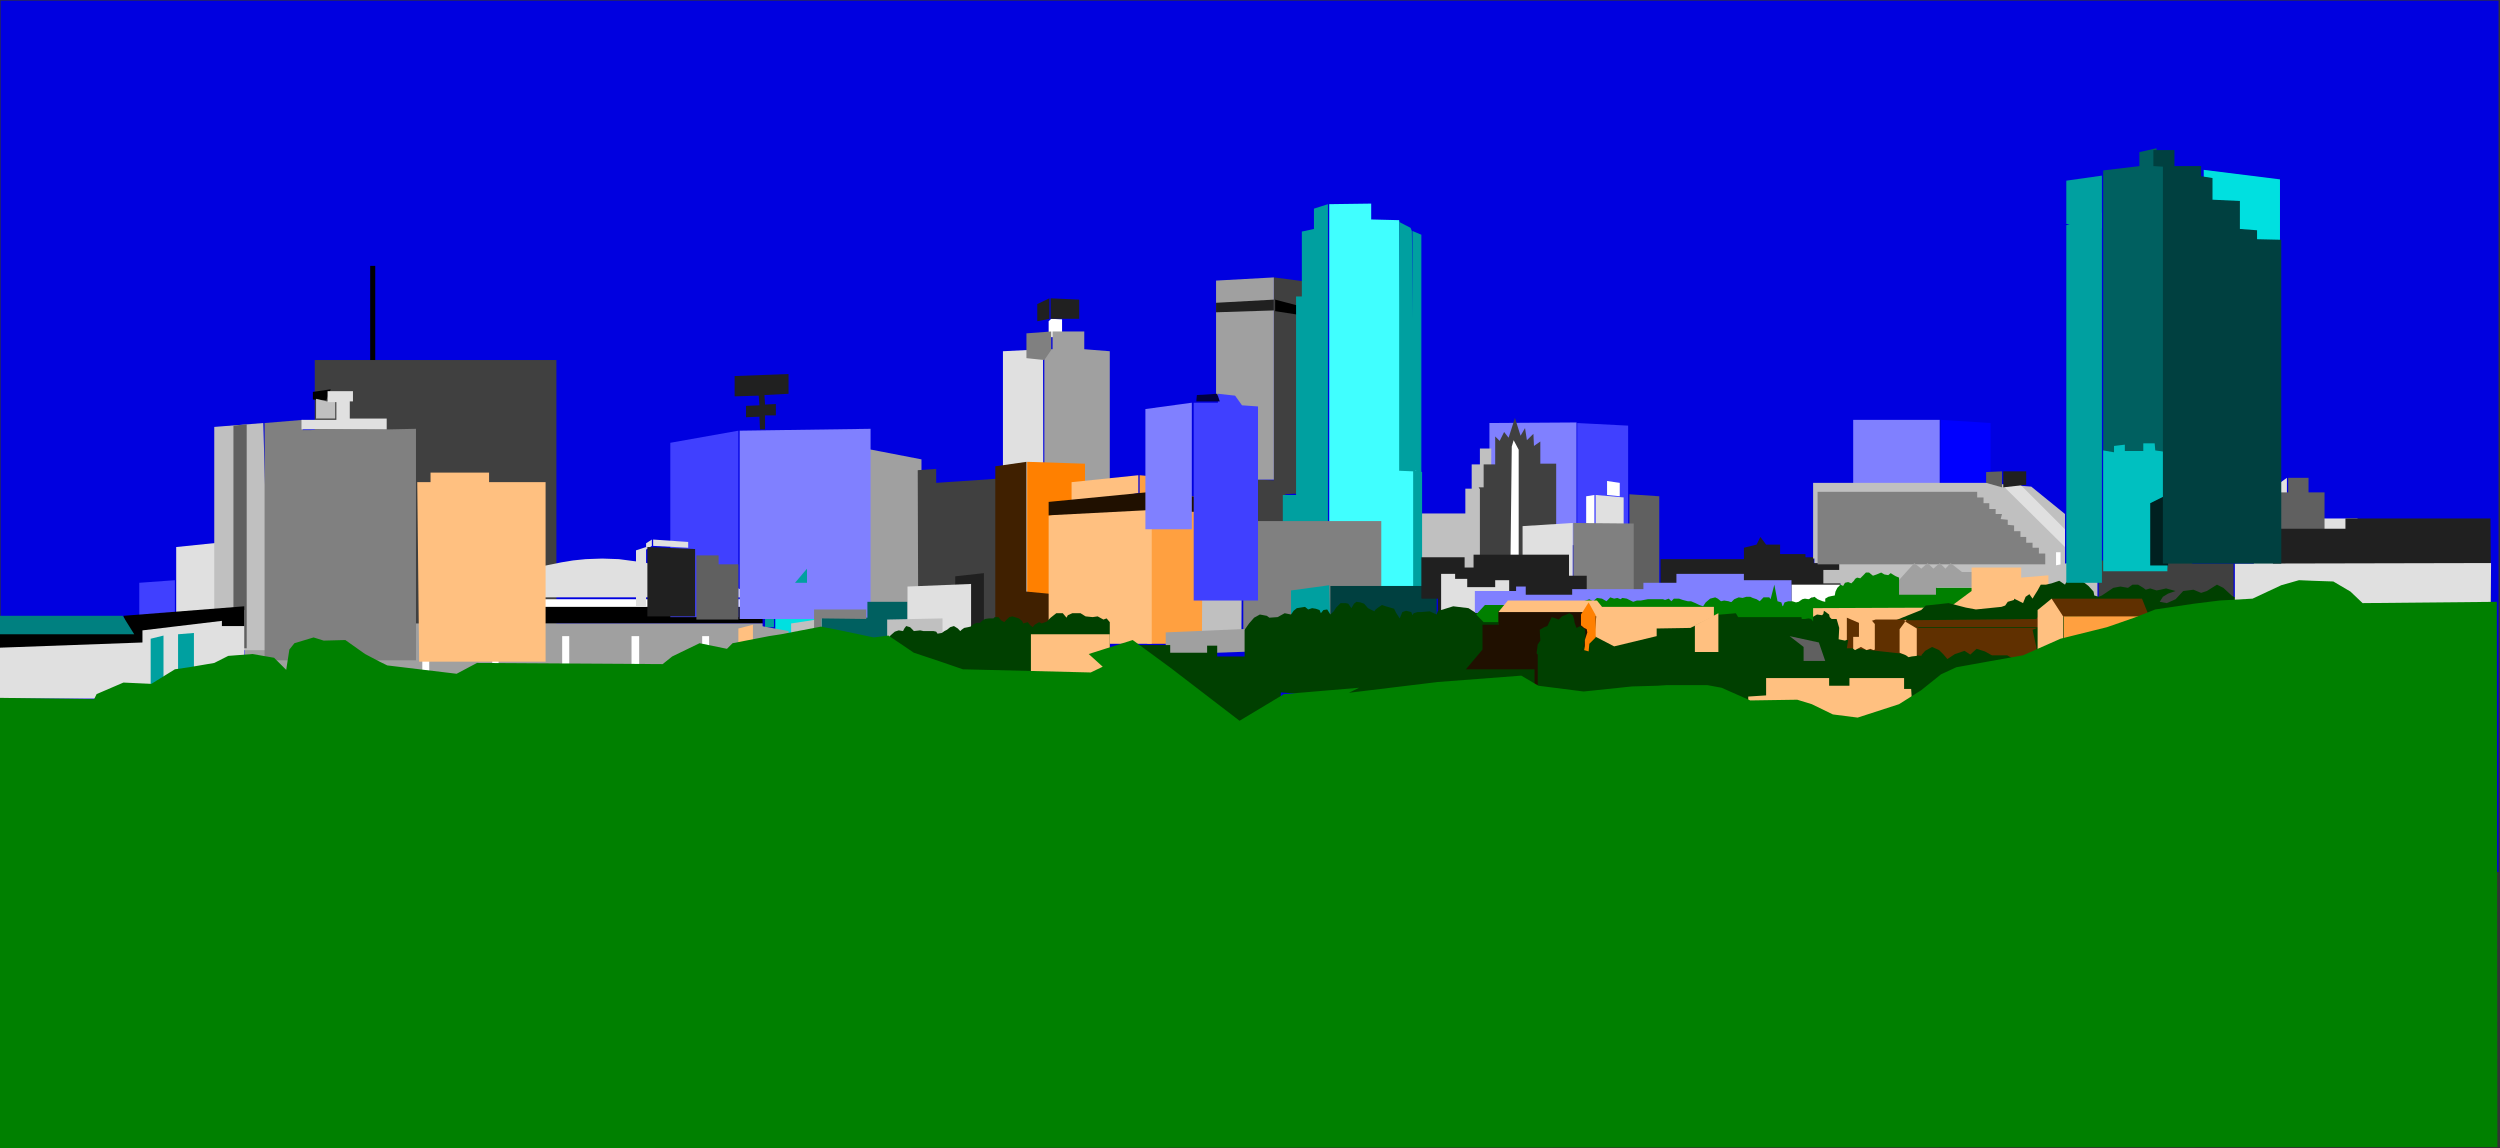 <?xml version="1.0" encoding="UTF-8" standalone="no"?>
<svg
   xmlns:ooo="http://xml.openoffice.org/svg/export"
   xmlns:dc="http://purl.org/dc/elements/1.1/"
   xmlns:cc="http://creativecommons.org/ns#"
   xmlns:rdf="http://www.w3.org/1999/02/22-rdf-syntax-ns#"
   xmlns:svg="http://www.w3.org/2000/svg"
   xmlns="http://www.w3.org/2000/svg"
   xmlns:sodipodi="http://sodipodi.sourceforge.net/DTD/sodipodi-0.dtd"
   xmlns:inkscape="http://www.inkscape.org/namespaces/inkscape"
   version="1.2"
   width="173.39mm"
   height="79.64mm"
   viewBox="0 0 17339 7964"
   preserveAspectRatio="xMidYMid"
   xml:space="preserve"
   id="svg382"
   sodipodi:docname="city2.svg"
   style="fill-rule:evenodd;stroke-width:28.222;stroke-linejoin:round"
   inkscape:version="0.92.5 (2060ec1f9f, 2020-04-08)"><rect x="0" y="0" width="17339" height="7964" fill="#333333" stroke="none"/><sodipodi:namedview
   pagecolor="#ffffff"
   bordercolor="#666666"
   borderopacity="1"
   objecttolerance="10"
   gridtolerance="10"
   guidetolerance="10"
   inkscape:pageopacity="0"
   inkscape:pageshadow="2"
   inkscape:window-width="664"
   inkscape:window-height="487"
   id="namedview384"
   showgrid="false"
   inkscape:zoom="0.2102413"
   inkscape:cx="327.68504"
   inkscape:cy="150.50079"
   inkscape:window-x="0"
   inkscape:window-y="0"
   inkscape:window-maximized="0"
   inkscape:current-layer="svg382" />
 <defs
   class="ClipPathGroup"
   id="defs8">
  <clipPath
   id="presentation_clip_path"
   clipPathUnits="userSpaceOnUse">
   <rect
   x="0"
   y="0"
   width="21000"
   height="29700"
   id="rect2" />
  </clipPath>
  <clipPath
   id="presentation_clip_path_shrink"
   clipPathUnits="userSpaceOnUse">
   <rect
   x="21"
   y="29"
   width="20958"
   height="29641"
   id="rect5" />
  </clipPath>
 </defs>
 <defs
   class="TextShapeIndex"
   id="defs12">
  <g
   ooo:slide="id1"
   ooo:id-list="id3"
   id="g10" />
 </defs>
 <defs
   class="EmbeddedBulletChars"
   id="defs44">
  <g
   id="bullet-char-template-57356"
   transform="matrix(4.8828125e-4,0,0,-4.8828125e-4,0,0)">
   <path
   d="M 580,1141 1163,571 580,0 -4,571 Z"
   id="path14"
   inkscape:connector-curvature="0" />
  </g>
  <g
   id="bullet-char-template-57354"
   transform="matrix(4.8828125e-4,0,0,-4.8828125e-4,0,0)">
   <path
   d="M 8,1128 H 1137 V 0 H 8 Z"
   id="path17"
   inkscape:connector-curvature="0" />
  </g>
  <g
   id="bullet-char-template-10146"
   transform="matrix(4.8828125e-4,0,0,-4.8828125e-4,0,0)">
   <path
   d="M 174,0 602,739 174,1481 1456,739 Z M 1358,739 309,1346 659,739 Z"
   id="path20"
   inkscape:connector-curvature="0" />
  </g>
  <g
   id="bullet-char-template-10132"
   transform="matrix(4.8828125e-4,0,0,-4.8828125e-4,0,0)">
   <path
   d="M 2015,739 1276,0 H 717 l 543,543 H 174 v 393 h 1086 l -543,545 h 557 z"
   id="path23"
   inkscape:connector-curvature="0" />
  </g>
  <g
   id="bullet-char-template-10007"
   transform="matrix(4.8828125e-4,0,0,-4.8828125e-4,0,0)">
   <path
   d="m 0,-2 c -7,16 -16,29 -25,39 l 381,530 c -94,256 -141,385 -141,387 0,25 13,38 40,38 9,0 21,-2 34,-5 21,4 42,12 65,25 l 27,-13 111,-251 280,301 64,-25 24,25 c 21,-10 41,-24 62,-43 C 886,937 835,863 770,784 769,783 710,716 594,584 L 774,223 c 0,-27 -21,-55 -63,-84 l 16,-20 C 717,90 699,76 672,76 641,76 570,178 457,381 L 164,-76 c -22,-34 -53,-51 -92,-51 -42,0 -63,17 -64,51 -7,9 -10,24 -10,44 0,9 1,19 2,30 z"
   id="path26"
   inkscape:connector-curvature="0" />
  </g>
  <g
   id="bullet-char-template-10004"
   transform="matrix(4.8828125e-4,0,0,-4.8828125e-4,0,0)">
   <path
   d="M 285,-33 C 182,-33 111,30 74,156 52,228 41,333 41,471 c 0,78 14,145 41,201 34,71 87,106 158,106 53,0 88,-31 106,-94 l 23,-176 c 8,-64 28,-97 59,-98 l 735,706 c 11,11 33,17 66,17 42,0 63,-15 63,-46 V 965 c 0,-36 -10,-64 -30,-84 L 442,47 C 390,-6 338,-33 285,-33 Z"
   id="path29"
   inkscape:connector-curvature="0" />
  </g>
  <g
   id="bullet-char-template-9679"
   transform="matrix(4.8828125e-4,0,0,-4.8828125e-4,0,0)">
   <path
   d="M 813,0 C 632,0 489,54 383,161 276,268 223,411 223,592 c 0,181 53,324 160,431 106,107 249,161 430,161 179,0 323,-54 432,-161 108,-107 162,-251 162,-431 0,-180 -54,-324 -162,-431 C 1136,54 992,0 813,0 Z"
   id="path32"
   inkscape:connector-curvature="0" />
  </g>
  <g
   id="bullet-char-template-8226"
   transform="matrix(4.8828125e-4,0,0,-4.8828125e-4,0,0)">
   <path
   d="m 346,457 c -73,0 -137,26 -191,78 -54,51 -81,114 -81,188 0,73 27,136 81,188 54,52 118,78 191,78 73,0 134,-26 185,-79 51,-51 77,-114 77,-187 0,-75 -25,-137 -76,-188 -50,-52 -112,-78 -186,-78 z"
   id="path35"
   inkscape:connector-curvature="0" />
  </g>
  <g
   id="bullet-char-template-8211"
   transform="matrix(4.8828125e-4,0,0,-4.8828125e-4,0,0)">
   <path
   d="M -4,459 H 1135 V 606 H -4 Z"
   id="path38"
   inkscape:connector-curvature="0" />
  </g>
  <g
   id="bullet-char-template-61548"
   transform="matrix(4.8828125e-4,0,0,-4.8828125e-4,0,0)">
   <path
   d="m 173,740 c 0,163 58,303 173,419 116,115 255,173 419,173 163,0 302,-58 418,-173 116,-116 174,-256 174,-419 0,-163 -58,-303 -174,-418 C 1067,206 928,148 765,148 601,148 462,206 346,322 231,437 173,577 173,740 Z"
   id="path41"
   inkscape:connector-curvature="0" />
  </g>
 </defs>
 <g
   id="g49"
   transform="translate(-1830,-10868)">
  <g
   id="id2"
   class="Master_Slide">
   <g
   id="bg-id2"
   class="Background" />
   <g
   id="bo-id2"
   class="BackgroundObjects" />
  </g>
 </g>
 <g
   class="SlideGroup"
   id="g380"
   transform="translate(-1830,-10868)">
  <g
   id="g378">
   <g
   id="container-id1">
    <g
   id="id1"
   class="Slide"
   clip-path="url(#presentation_clip_path)">
     <g
   class="Page"
   id="g374">
      <g
   class="Graphic"
   id="g372">
       <g
   id="id3">
        <rect
   class="BoundingBox"
   x="1830"
   y="10868"
   width="17339"
   height="7964"
   id="rect51"
   style="fill:none;stroke:none" />
        <defs
   id="defs56">
         <clipPath
   id="clip_path_1"
   clipPathUnits="userSpaceOnUse">
          <path
   d="m 1830,10868 h 17338 v 7963 H 1830 Z"
   id="path53"
   inkscape:connector-curvature="0" />
         </clipPath>
        </defs>
        <g
   clip-path="url(#clip_path_1)"
   id="g96">
         <path
   d="m 1834,10872 h 17325 v 6044 H 1834 Z"
   id="path58"
   inkscape:connector-curvature="0"
   style="fill:#0000e0;stroke:none" />
         <path
   d="m 9103,13096 v 110 h 93 v -123 l -75,-4 z"
   id="path60"
   inkscape:connector-curvature="0"
   style="fill:#ffffff;stroke:none" />
         <path
   d="m 7198,14905 v 313 h -62 v -238 z"
   id="path62"
   inkscape:connector-curvature="0"
   style="fill:#00a0a0;stroke:none" />
         <path
   d="m 7423,14808 v 93 l -216,4 v 433 h 353 v -534 z"
   id="path64"
   inkscape:connector-curvature="0"
   style="fill:#00e0e0;stroke:none" />
         <path
   d="m 7529,13979 v 1284 h 295 v -1293 l -75,4 v -53 l -123,5 v 39 z"
   id="path66"
   inkscape:connector-curvature="0"
   style="fill:#e0e0e0;stroke:none" />
         <path
   d="m 7833,13979 v 1266 h 388 v -1191 z"
   id="path68"
   inkscape:connector-curvature="0"
   style="fill:#a0a0a0;stroke:none" />
         <path
   d="m 7670,14027 v 1191 h 31 v -1195 z"
   id="path70"
   inkscape:connector-curvature="0"
   style="fill:#000000;stroke:none" />
         <path
   d="m 9130,13167 v 123 h -57 v 1924 h 454 v -1910 l -177,-14 v -123 z"
   id="path72"
   inkscape:connector-curvature="0"
   style="fill:#a0a0a0;stroke:none" />
         <path
   d="m 9064,13290 4,1990 h -282 v -1976 z"
   id="path74"
   inkscape:connector-curvature="0"
   style="fill:#e0e0e0;stroke:none" />
         <path
   d="m 9117,12937 v 142 h 198 v -133 z"
   id="path76"
   inkscape:connector-curvature="0"
   style="fill:#202020;stroke:none" />
         <path
   d="m 10665,12792 v 1407 l -119,-4 v 485 h 198 v -384 l 62,-4 97,9 v -1478 z"
   id="path78"
   inkscape:connector-curvature="0"
   style="fill:#404040;stroke:none" />
         <path
   d="m 10665,12792 v 1403 h -177 l -224,-591 v -790 z"
   id="path80"
   inkscape:connector-curvature="0"
   style="fill:#a0a0a0;stroke:none" />
         <path
   d="m 10264,12968 v 66 l 401,-13 v -75 z"
   id="path82"
   inkscape:connector-curvature="0"
   style="fill:#202020;stroke:none" />
         <path
   d="m 4357,16546 v -463 h 93 v 463 z"
   id="path84"
   inkscape:connector-curvature="0"
   style="fill:#e0e0e0;stroke:none" />
         <path
   d="m 4357,16546 v -463 h 93 v 463 z"
   id="path86"
   inkscape:connector-curvature="0"
   style="fill:none;stroke:#000000;stroke-width:35;stroke-linecap:round;stroke-linejoin:round" />
         <path
   d="m 4649,16546 v -463 h 92 v 463 z"
   id="path88"
   inkscape:connector-curvature="0"
   style="fill:#e0e0e0;stroke:none" />
         <path
   d="m 4649,16546 v -463 h 92 v 463 z"
   id="path90"
   inkscape:connector-curvature="0"
   style="fill:none;stroke:#000000;stroke-width:35;stroke-linecap:round;stroke-linejoin:round" />
         <path
   d="m 4940,16546 v -463 h 92 v 463 z"
   id="path92"
   inkscape:connector-curvature="0"
   style="fill:#e0e0e0;stroke:none" />
         <path
   d="m 4940,16546 v -463 h 92 v 463 z"
   id="path94"
   inkscape:connector-curvature="0"
   style="fill:none;stroke:#000000;stroke-width:35;stroke-linecap:round;stroke-linejoin:round" />
        </g>
        <defs
   id="defs101">
         <clipPath
   id="clip_path_2"
   clipPathUnits="userSpaceOnUse">
          <path
   d="m 3709,12712 h 1446 v 692 H 3709 Z"
   id="path98"
   inkscape:connector-curvature="0" />
         </clipPath>
        </defs>
        <g
   clip-path="url(#clip_path_2)"
   id="g105">
         <path
   d="m 4415,12055 v 1972"
   id="path103"
   inkscape:connector-curvature="0"
   style="fill:none;stroke:#000000;stroke-width:35;stroke-linecap:round;stroke-linejoin:miter" />
        </g>
        <g
   clip-path="url(#clip_path_1)"
   id="g369">
         <path
   d="m 4013,13365 v 1928 h 1676 v -1928 z"
   id="path107"
   inkscape:connector-curvature="0"
   style="fill:#404040;stroke:none" />
         <path
   d="m 4935,15082 v -58 h 2139 v 58 z"
   id="path109"
   inkscape:connector-curvature="0"
   style="fill:#ffffff;stroke:none" />
         <path
   d="m 4913,15192 v -115 h 2206 v 115 z"
   id="path111"
   inkscape:connector-curvature="0"
   style="fill:#000000;stroke:none" />
         <path
   d="m 4931,15011 207,-93 80,-26 308,-84 199,-40 79,-13 88,-9 115,-4 115,4 167,22 199,40 304,84 80,26 123,49 88,44 z"
   id="path113"
   inkscape:connector-curvature="0"
   style="fill:#e0e0e0;stroke:none" />
         <path
   d="m 3528,16079 v -887 h 3591 v 887 z"
   id="path115"
   inkscape:connector-curvature="0"
   style="fill:#a0a0a0;stroke:none" />
         <path
   d="m 4269,15735 v -455 h 49 v 455 z"
   id="path117"
   inkscape:connector-curvature="0"
   style="fill:#ffffff;stroke:none" />
         <path
   d="m 4759,15735 v -455 h 48 v 455 z"
   id="path119"
   inkscape:connector-curvature="0"
   style="fill:#ffffff;stroke:none" />
         <path
   d="m 5244,15735 v -455 h 44 v 455 z"
   id="path121"
   inkscape:connector-curvature="0"
   style="fill:#ffffff;stroke:none" />
         <path
   d="m 5729,15735 v -455 h 49 v 455 z"
   id="path123"
   inkscape:connector-curvature="0"
   style="fill:#ffffff;stroke:none" />
         <path
   d="m 6210,15735 v -455 h 53 v 455 z"
   id="path125"
   inkscape:connector-curvature="0"
   style="fill:#ffffff;stroke:none" />
         <path
   d="m 6700,15735 v -455 h 48 v 455 z"
   id="path127"
   inkscape:connector-curvature="0"
   style="fill:#ffffff;stroke:none" />
         <path
   d="m 16161,12421 v -300 l 247,-35 v 366 z"
   id="path129"
   inkscape:connector-curvature="0"
   style="fill:#00a0a0;stroke:none" />
         <path
   d="m 6351,14610 v 44 l -40,26 v -44 z"
   id="path131"
   inkscape:connector-curvature="0"
   style="fill:#e0e0e0;stroke:none" />
         <path
   d="m 9121,13167 v 128 l -48,70 -124,-13 v -172 z"
   id="path133"
   inkscape:connector-curvature="0"
   style="fill:#808080;stroke:none" />
         <path
   d="m 12764,13798 v 851 h -604 v -847 z"
   id="path135"
   inkscape:connector-curvature="0"
   style="fill:#8080ff;stroke:none" />
         <path
   d="m 12173,13979 h -79 v 110 h -57 v 168 h -44 v 172 h -305 v 534 h 481 z"
   id="path137"
   inkscape:connector-curvature="0"
   style="fill:#c0c0c0;stroke:none" />
         <path
   d="m 13347,14764 v 777 h 1248 v -764 l -185,-4 v -40 h -58 v -22 h -176 v -66 h -97 l -40,-53 -26,53 -88,22 v 79 h -578 z"
   id="path139"
   inkscape:connector-curvature="0"
   style="fill:#202020;stroke:none" />
         <path
   d="m 14255,14923 v 194 l 141,-106 195,106 v -194 z"
   id="path141"
   inkscape:connector-curvature="0"
   style="fill:#ffffff;stroke:none" />
         <path
   d="m 17691,14182 v 119 l -61,-14 v -61 z"
   id="path143"
   inkscape:connector-curvature="0"
   style="fill:#e0e0e0;stroke:none" />
         <path
   d="m 15292,13780 -5,671 h 349 v -649 z"
   id="path145"
   inkscape:connector-curvature="0"
   style="fill:#0000ff;stroke:none" />
         <path
   d="m 2796,14910 v 273 h 247 v -291 z"
   id="path147"
   inkscape:connector-curvature="0"
   style="fill:#4040ff;stroke:none" />
         <path
   d="m 3052,15188 v -526 l 291,-30 v 586 z"
   id="path149"
   inkscape:connector-curvature="0"
   style="fill:#e0e0e0;stroke:none" />
         <path
   d="m 4093,13643 31,-75 -124,18 v 53 z"
   id="path151"
   inkscape:connector-curvature="0"
   style="fill:#000000;stroke:none" />
         <path
   d="m 4724,14212 13,1245 h 877 v -1245 h -392 v -66 h -406 v 66 z"
   id="path153"
   inkscape:connector-curvature="0"
   style="fill:#ffc080;stroke:none" />
         <path
   d="m 6479,13939 v 1209 h 472 v -1293 z"
   id="path155"
   inkscape:connector-curvature="0"
   style="fill:#4040ff;stroke:none" />
         <path
   d="m 6960,13855 v 1306 h 908 v -1319 z"
   id="path157"
   inkscape:connector-curvature="0"
   style="fill:#8080ff;stroke:none" />
         <path
   d="m 6925,13476 v 141 l 167,-5 5,67 -93,4 v 79 l 93,-4 4,88 h 35 v -97 h 75 v -79 l -75,4 -4,-66 167,-9 v -137 z"
   id="path159"
   inkscape:connector-curvature="0"
   style="fill:#202020;stroke:none" />
         <path
   d="m 6660,14720 v 445 h 291 v -383 h -137 v -62 z"
   id="path161"
   inkscape:connector-curvature="0"
   style="fill:#606060;stroke:none" />
         <path
   d="m 6360,14610 v 44 l 243,13 v -40 z"
   id="path163"
   inkscape:connector-curvature="0"
   style="fill:#e0e0e0;stroke:none" />
         <path
   d="m 6651,14676 v 467 h -331 v -481 z"
   id="path165"
   inkscape:connector-curvature="0"
   style="fill:#202020;stroke:none" />
         <path
   d="m 6241,14685 v 392 h 70 v -415 z"
   id="path167"
   inkscape:connector-curvature="0"
   style="fill:#e0e0e0;stroke:none" />
         <path
   d="m 7427,14812 v 98 h -83 z"
   id="path169"
   inkscape:connector-curvature="0"
   style="fill:#00a0a0;stroke:none" />
         <path
   d="m 8195,14129 128,-9 v 97 l 454,-31 v 1187 h -578 z"
   id="path171"
   inkscape:connector-curvature="0"
   style="fill:#404040;stroke:none" />
         <path
   d="m 8455,14865 v 468 h 199 v -490 z"
   id="path173"
   inkscape:connector-curvature="0"
   style="fill:#202020;stroke:none" />
         <path
   d="m 9108,12937 v 142 l -84,17 v -119 z"
   id="path175"
   inkscape:connector-curvature="0"
   style="fill:#202020;stroke:none" />
         <path
   d="m 8954,14071 v 1130 h 405 l -4,-1117 z"
   id="path177"
   inkscape:connector-curvature="0"
   style="fill:#ff8000;stroke:none" />
         <path
   d="m 8949,14071 v 900 l 322,31 v 486 h -538 v -1386 z"
   id="path179"
   inkscape:connector-curvature="0"
   style="fill:#402000;stroke:none" />
         <path
   d="m 7846,15042 v 110 h -317 v 291 h 595 v -401 z"
   id="path181"
   inkscape:connector-curvature="0"
   style="fill:#006060;stroke:none" />
         <path
   d="m 8124,15320 v -384 l 441,-18 v 424 z"
   id="path183"
   inkscape:connector-curvature="0"
   style="fill:#e0e0e0;stroke:none" />
         <path
   d="m 7983,15165 v 256 h 384 v -264 z"
   id="path185"
   inkscape:connector-curvature="0"
   style="fill:#c0c0c0;stroke:none" />
         <path
   d="m 7494,15165 v 203 h -177 v -176 z"
   id="path187"
   inkscape:connector-curvature="0"
   style="fill:#c0c0c0;stroke:none" />
         <path
   d="m 7476,15095 v 256 h 53 v -194 l 309,4 v -66 z"
   id="path189"
   inkscape:connector-curvature="0"
   style="fill:#808080;stroke:none" />
         <path
   d="m 10674,12946 v 80 l 167,26 v -62 z"
   id="path191"
   inkscape:connector-curvature="0"
   style="fill:#000000;stroke:none" />
         <path
   d="m 11040,12284 v 2286 h -313 v -269 h 92 v -1377 h 40 v -450 l 84,-18 v -141 z"
   id="path193"
   inkscape:connector-curvature="0"
   style="fill:#00a0a0;stroke:none" />
         <path
   d="m 11049,12284 v 2634 l 608,45 v -839 h -106 l -17,-1729 -194,-5 v -110 z"
   id="path195"
   inkscape:connector-curvature="0"
   style="fill:#40ffff;stroke:none" />
         <path
   d="m 11534,12403 v 1730 l 97,4 v 848 h 62 v -843 l -49,-13 -22,-1659 -9,-22 -70,-36 z"
   id="path197"
   inkscape:connector-curvature="0"
   style="fill:#00a0a0;stroke:none" />
         <path
   d="m 11626,12470 v 1650 l 62,31 v -1655 z"
   id="path199"
   inkscape:connector-curvature="0"
   style="fill:#00a0a0;stroke:none" />
         <path
   d="m 10453,14482 v 860 h 957 v -860 z"
   id="path201"
   inkscape:connector-curvature="0"
   style="fill:#808080;stroke:none" />
         <path
   d="m 10444,14482 -4,811 h -357 v -789 z"
   id="path203"
   inkscape:connector-curvature="0"
   style="fill:#c0c0c0;stroke:none" />
         <path
   d="m 9734,14164 v 123 l 243,14 v -115 z"
   id="path205"
   inkscape:connector-curvature="0"
   style="fill:#ffa040;stroke:none" />
         <path
   d="m 9787,14287 v 1046 h 379 l 5,-1015 z"
   id="path207"
   inkscape:connector-curvature="0"
   style="fill:#ffa040;stroke:none" />
         <path
   d="m 9787,14283 v 124 l 384,13 v -102 z"
   id="path209"
   inkscape:connector-curvature="0"
   style="fill:#201000;stroke:none" />
         <path
   d="m 9725,14164 v 123 l -463,93 v -168 z"
   id="path211"
   inkscape:connector-curvature="0"
   style="fill:#ffc080;stroke:none" />
         <path
   d="m 9818,14279 v 1054 h -715 v -887 z"
   id="path213"
   inkscape:connector-curvature="0"
   style="fill:#ffc080;stroke:none" />
         <path
   d="m 9103,14349 v 93 l 675,-35 v -124 z"
   id="path215"
   inkscape:connector-curvature="0"
   style="fill:#201000;stroke:none" />
         <path
   d="m 11049,14927 8,327 h -273 v -291 z"
   id="path217"
   inkscape:connector-curvature="0"
   style="fill:#00a0a0;stroke:none" />
         <path
   d="m 11057,14932 v 339 h 737 v -339 z"
   id="path219"
   inkscape:connector-curvature="0"
   style="fill:#004040;stroke:none" />
         <path
   d="m 3436,15214 v 238 h 88 v -225 z"
   id="path221"
   inkscape:connector-curvature="0"
   style="fill:#ffffff;stroke:none" />
         <path
   d="m 9527,15324 v -141 l -22,-26 -22,8 -40,-22 -35,5 -49,-5 -35,-22 h -57 l -31,14 -9,17 -26,-31 h -45 l -39,31 -27,27 -35,13 -18,-9 -31,18 -13,17 -17,-13 -18,-22 -31,9 -9,-18 -22,-17 -44,-14 -22,5 -18,17 -17,18 -22,-13 -18,-22 h -26 l -9,9 h -31 l -27,4 -22,13 -13,14 h -22 l -22,8 -22,18 -18,4 -26,5 -18,13 -9,9 -17,-18 -27,-17 -26,8 -22,18 -18,9 -18,13 -30,5 -9,-14 -18,-4 h -48 -22 l -23,-5 -44,5 -8,-9 -18,-18 -27,-8 -13,17 -9,18 -30,-5 -27,9 -31,27 -13,26 v 58 251 h 1553 z"
   id="path223"
   inkscape:connector-curvature="0"
   style="fill:#004000;stroke:none" />
         <path
   d="m 8980,15267 v 313 h 547 v -313 z"
   id="path225"
   inkscape:connector-curvature="0"
   style="fill:#ffc080;stroke:none" />
         <path
   d="m 9915,15408 v -154 l 715,-31 v 159 z"
   id="path227"
   inkscape:connector-curvature="0"
   style="fill:#a0a0a0;stroke:none" />
         <path
   d="m 10903,15095 -22,-18 -57,9 -22,18 -18,26 -44,-9 -49,27 -57,4 -18,-13 -48,-9 -40,22 -35,40 -31,44 v 530 l 40,-111 1627,119 v -542 h 102 l -5,-80 -8,-13 -27,-4 -18,-14 -22,-8 -13,-5 -26,18 -27,-13 -17,8 -27,-26 -22,-31 -13,-9 -22,13 -5,-13 -8,-13 -9,-4 -14,13 -13,9 -35,-9 h -35 l -22,22 -36,17 -13,40 -48,-22 -58,5 h -26 l -27,8 -9,14 -8,-22 -36,-9 -26,9 -9,22 -9,22 -26,-40 -13,-27 -58,-17 -26,-9 -27,18 -17,13 -9,13 -44,-22 -27,-31 -26,-9 -27,-4 -17,13 -18,31 -22,-31 -18,-4 h -35 l -31,31 -17,26 -23,22 -22,-35 -26,4 -18,22 -9,-22 -26,-9 -26,-4 z"
   id="path229"
   inkscape:connector-curvature="0"
   style="fill:#004000;stroke:none" />
         <path
   d="m 12769,13802 v 891 h 353 v -873 z"
   id="path231"
   inkscape:connector-curvature="0"
   style="fill:#4040ff;stroke:none" />
         <path
   d="m 13338,14310 v 661 h -207 v -675 z"
   id="path233"
   inkscape:connector-curvature="0"
   style="fill:#606060;stroke:none" />
         <path
   d="m 10277,13599 v 62 h -168 v 1372 h 446 v -1346 l -111,-8 -48,-67 z"
   id="path235"
   inkscape:connector-curvature="0"
   style="fill:#4040ff;stroke:none" />
         <path
   d="m 10272,13599 18,53 h -163 l 4,-44 z"
   id="path237"
   inkscape:connector-curvature="0"
   style="fill:#000040;stroke:none" />
         <path
   d="m 10096,13661 v 878 h -322 v -834 z"
   id="path239"
   inkscape:connector-curvature="0"
   style="fill:#8080ff;stroke:none" />
         <path
   d="m 12094,14261 v 587 h 529 v -764 h -110 v -154 l -44,31 -4,-84 -45,44 -13,-84 -31,53 -39,-123 -44,137 -31,-40 -31,62 -31,-31 v 194 h -80 v 159 h -35 z"
   id="path241"
   inkscape:connector-curvature="0"
   style="fill:#404040;stroke:none" />
         <path
   d="m 12315,13965 13,-44 35,66 v 777 h -57 z"
   id="path243"
   inkscape:connector-curvature="0"
   style="fill:#ffffff;stroke:none" />
         <path
   d="m 12976,14204 v 97 l 88,9 v -93 z"
   id="path245"
   inkscape:connector-curvature="0"
   style="fill:#ffffff;stroke:none" />
         <path
   d="m 12888,14301 v 220 h -57 v -211 z"
   id="path247"
   inkscape:connector-curvature="0"
   style="fill:#ffffff;stroke:none" />
         <path
   d="m 12897,14301 v 335 h 194 v -318 z"
   id="path249"
   inkscape:connector-curvature="0"
   style="fill:#e0e0e0;stroke:none" />
         <path
   d="m 13161,14499 v 539 h -419 v -543 z"
   id="path251"
   inkscape:connector-curvature="0"
   style="fill:#808080;stroke:none" />
         <path
   d="m 12738,14495 v 459 h -348 v -437 z"
   id="path253"
   inkscape:connector-curvature="0"
   style="fill:#e0e0e0;stroke:none" />
         <path
   d="m 11688,14733 v 287 h 115 v 88 l 88,-48 84,-9 75,62 785,-115 v -137 h -123 v -146 h -662 v 89 h -62 v -71 z"
   id="path255"
   inkscape:connector-curvature="0"
   style="fill:#202020;stroke:none" />
         <path
   d="m 11825,14857 v 242 l 84,-26 106,13 48,31 h 234 v -225 h -97 v 48 h -194 v -57 h -84 v -35 h -97 z"
   id="path257"
   inkscape:connector-curvature="0"
   style="fill:#e0e0e0;stroke:none" />
         <path
   d="m 12059,14967 v 146 l 17,8 18,-13 53,-13 h 2108 v -203 h -330 v -44 h -468 v 62 h -229 v 44 h -494 v 39 h -322 v -57 h -67 v 31 z"
   id="path259"
   inkscape:connector-curvature="0"
   style="fill:#8080ff;stroke:none" />
         <path
   d="m 15283,13780 v 622 h -600 v -622 z"
   id="path261"
   inkscape:connector-curvature="0"
   style="fill:#8080ff;stroke:none" />
         <path
   d="m 14405,14217 v 525 h 9 v 31 h 172 v 48 h -110 v 93 h 119 v 84 h 1557 v -565 l -234,-190 -313,-26 z"
   id="path263"
   inkscape:connector-curvature="0"
   style="fill:#c0c0c0;stroke:none" />
         <path
   d="m 14436,14279 v 503 h 1579 v -75 h -44 v -40 h -44 v -35 h -44 v -40 h -40 v -40 h -44 v -40 l -44,-4 v -35 l -49,-5 9,-35 h -44 v -35 h -44 v -40 h -40 v -40 h -44 v -39 z"
   id="path265"
   inkscape:connector-curvature="0"
   style="fill:#808080;stroke:none" />
         <path
   d="m 15843,14230 -119,9 428,423 v -123 z"
   id="path267"
   inkscape:connector-curvature="0"
   style="fill:#e0e0e0;stroke:none" />
         <path
   d="m 15724,14137 v 111 l 159,-18 v -93 z"
   id="path269"
   inkscape:connector-curvature="0"
   style="fill:#202020;stroke:none" />
         <path
   d="m 15715,14137 v 111 l -110,-31 v -75 z"
   id="path271"
   inkscape:connector-curvature="0"
   style="fill:#606060;stroke:none" />
         <path
   d="m 16121,14698 v 106 h -31 v -106 z"
   id="path273"
   inkscape:connector-curvature="0"
   style="fill:#ffffff;stroke:none" />
         <path
   d="m 17418,14318 v 380 h 225 v -415 z"
   id="path275"
   inkscape:connector-curvature="0"
   style="fill:#008080;stroke:none" />
         <path
   d="m 17166,14711 v -388 h 243 v 388 z"
   id="path277"
   inkscape:connector-curvature="0"
   style="fill:#008080;stroke:none" />
         <path
   d="m 17647,14645 v 238 h -185 v -238 z"
   id="path279"
   inkscape:connector-curvature="0"
   style="fill:#ffffff;stroke:none" />
         <path
   d="m 15107,14773 -111,123 v 102 h 265 v -58 h 247 v -105 h -71 l -79,-62 -35,39 -40,-39 -44,39 -40,-39 -44,39 z"
   id="path281"
   inkscape:connector-curvature="0"
   style="fill:#a0a0a0;stroke:none" />
         <path
   d="m 12226,15183 h -106 l -52,-53 61,-66 h 596 l 48,4 40,-30 40,-14 26,14 27,-23 35,5 31,18 26,-27 27,9 22,-5 22,9 13,-9 31,5 44,22 26,-9 h 27 l 48,-9 h 18 49 39 l 14,5 26,-9 18,18 17,-18 h 36 l 26,9 35,9 h 22 l 31,13 27,13 26,9 18,-27 31,-26 35,-9 18,9 22,18 22,-5 31,5 17,8 22,-22 31,-13 27,4 26,-8 h 27 l 17,8 27,9 22,14 26,-27 h 18 22 l 9,13 26,-101 22,115 27,8 4,14 5,17 13,-31 26,-8 h 27 l 26,8 18,-4 26,-18 18,-4 26,4 40,-17 22,17 35,14 18,4 v -22 l 22,-13 22,-5 22,-4 5,-27 13,-26 22,-22 18,9 13,-22 22,-5 22,9 18,-18 8,-13 14,-9 22,5 22,-22 17,-18 h 22 l 27,22 26,-9 31,-13 22,13 27,5 17,-14 22,14 14,8 22,9 v 119 h 256 v -48 h 277 v 340 h -3334 z"
   id="path283"
   inkscape:connector-curvature="0"
   style="fill:#008000;stroke:none" />
         <path
   d="m 16051,14857 -203,17 v -70 h -344 v 163 l -155,115 -988,4 9,124 247,167 715,-101 26,-159 732,-27 z"
   id="path285"
   inkscape:connector-curvature="0"
   style="fill:#ffc080;stroke:none" />
         <path
   d="m 17321,14777 v 313 l -935,137 v -472 l 485,9 44,-44 119,-5 v 62 z"
   id="path287"
   inkscape:connector-curvature="0"
   style="fill:#404040;stroke:none" />
         <path
   d="m 16377,14733 v 300 l -340,-88 v -146 z"
   id="path289"
   inkscape:connector-curvature="0"
   style="fill:#c0c0c0;stroke:none" />
         <path
   d="m 12006,15496 v 397 h 5346 l 9,-869 -49,-22 -62,-57 -44,-22 -70,44 -40,13 -53,-22 -71,9 -53,57 -61,27 -49,-9 22,-35 36,-22 52,-18 -66,-18 -39,9 -27,5 -44,-14 -31,9 -17,-13 -36,-22 h -39 l -31,22 -53,-9 -49,9 -79,53 -22,9 -31,-9 -5,-27 -35,-39 -57,-44 h -40 l -57,17 -9,18 -40,-27 -53,18 -39,9 h -36 l -22,40 -22,35 -13,22 -22,-31 -26,18 -18,44 -62,-31 v 9 l -44,13 -18,26 -26,9 -177,18 -70,-13 -119,-31 -159,17 -31,31 -529,212 -44,-9 4,-79 -18,-62 h -35 l -13,-13 -4,-18 -36,-26 -4,22 -9,9 -35,-5 -31,18 -221,-53 -1036,88 -371,-84 -247,27 -428,313 z"
   id="path291"
   inkscape:connector-curvature="0"
   style="fill:#004000;stroke:none" />
         <path
   d="m 13585,15205 v 185 h 163 v -269 z"
   id="path293"
   inkscape:connector-curvature="0"
   style="fill:#ffc080;stroke:none" />
         <path
   d="m 14242,15280 97,75 v 97 h 150 l -44,-128 z"
   id="path295"
   inkscape:connector-curvature="0"
   style="fill:#606060;stroke:none" />
         <path
   d="m 15958,15223 h -821 l -88,-58 h -211 l -97,31 -102,-44 v 155 h 9 l -9,57 h 44 l 477,53 -5,-4 27,-31 48,-27 49,22 31,31 26,31 53,-35 66,-22 40,26 44,-40 57,18 49,27 h 106 l 61,35 -39,18 -27,4 -9,22 -13,26 -84,36 14,48 317,40 -18,-287 -26,-119 z"
   id="path297"
   inkscape:connector-curvature="0"
   style="fill:#603000;stroke:none" />
         <path
   d="m 12222,15104 v 97 h -110 v 172 l -115,137 h 476 v 110 h 22 v -212 l -8,-9 8,-61 18,-27 -4,-75 31,-18 22,-8 30,-62 49,17 22,-22 53,-22 22,14 9,26 4,27 13,35 27,-13 31,22 4,53 -9,48 -8,35 -22,31 180,-295 h -8 z"
   id="path299"
   inkscape:connector-curvature="0"
   style="fill:#201000;stroke:none" />
         <path
   d="m 13823,15042 62,106 h 459 l -40,-66 z"
   id="path301"
   inkscape:connector-curvature="0"
   style="fill:#008000;stroke:none" />
         <path
   d="m 15040,15170 93,48 h 829 l 194,-75 583,9 -53,-132 h -627 l -106,141 z"
   id="path303"
   inkscape:connector-curvature="0"
   style="fill:#603000;stroke:none" />
         <path
   d="m 14767,15121 -44,36 v 128 h -40 v 83 l 13,9 40,-22 40,22 26,-9 22,9 9,-4 v -177 l -57,-66 z"
   id="path305"
   inkscape:connector-curvature="0"
   style="fill:#ffc080;stroke:none" />
         <path
   d="m 14383,15024 -66,62 9,75 h 22 l 26,-4 18,4 13,18 v -119 z"
   id="path307"
   inkscape:connector-curvature="0"
   style="fill:#008000;stroke:none" />
         <path
   d="m 15054,15165 -49,67 v 163 l 44,18 18,13 22,-5 35,-4 v -9 -181 l -88,-53 z"
   id="path309"
   inkscape:connector-curvature="0"
   style="fill:#ffc080;stroke:none" />
         <path
   d="m 16059,15020 -97,79 v 318 h 177 v -274 z"
   id="path311"
   inkscape:connector-curvature="0"
   style="fill:#ffc080;stroke:none" />
         <path
   d="m 13955,15699 v 433 h 1160 l -30,-486 h -49 v -75 h -379 v 53 h -141 v -53 h -437 v 120 z"
   id="path313"
   inkscape:connector-curvature="0"
   style="fill:#ffc080;stroke:none" />
         <path
   d="m 9734,15342 v 534 h 979 v -419 l -22,13 -17,18 -31,-14 h -27 l -8,-17 -45,-5 -30,5 -9,13 v -40 l -13,-9 h -239 v -75 h -70 v 49 h -256 v -53 z"
   id="path315"
   inkscape:connector-curvature="0"
   style="fill:#004000;stroke:none" />
         <path
   d="m 12906,15033 h -618 l -66,80 h 595 l 84,30 -13,137 137,71 295,-71 v -53 l 234,-4 163,-80 v -66 h -776 z"
   id="path317"
   inkscape:connector-curvature="0"
   style="fill:#ffc080;stroke:none" />
         <path
   d="m 12848,15046 -53,84 v 75 l 22,18 18,9 4,22 -17,53 v 44 l -5,26 31,9 5,-53 44,-44 v -154 z"
   id="path319"
   inkscape:connector-curvature="0"
   style="fill:#ff8000;stroke:none" />
         <path
   d="m 3316,13829 v 1548 h 384 l -44,-1575 z"
   id="path321"
   inkscape:connector-curvature="0"
   style="fill:#c0c0c0;stroke:none" />
         <path
   d="m 4022,13634 v 137 h 133 v -119 h -58 z"
   id="path323"
   inkscape:connector-curvature="0"
   style="fill:#c0c0c0;stroke:none" />
         <path
   d="m 3449,13820 v 1544 h 92 v -1553 z"
   id="path325"
   inkscape:connector-curvature="0"
   style="fill:#606060;stroke:none" />
         <path
   d="m 3665,13802 v 1646 h 1050 v -1606 l -186,4 -599,5 v -71 z"
   id="path327"
   inkscape:connector-curvature="0"
   style="fill:#808080;stroke:none" />
         <path
   d="m 4278,13581 v 71 h -22 v 119 h 256 v 75 h -591 v -66 h 242 v -123 h -61 v -76 z"
   id="path329"
   inkscape:connector-curvature="0"
   style="fill:#e0e0e0;stroke:none" />
         <path
   d="m 7052,15201 v 256 h -101 v -230 z"
   id="path331"
   inkscape:connector-curvature="0"
   style="fill:#ffc080;stroke:none" />
         <path
   d="m 7061,15201 v 256 h 238 v -212 z"
   id="path333"
   inkscape:connector-curvature="0"
   style="fill:#a0a0a0;stroke:none" />
         <path
   d="m 1830,15324 984,-70 v -71 l 710,-84 v 614 H 1830 Z"
   id="path335"
   inkscape:connector-curvature="0"
   style="fill:#e0e0e0;stroke:none" />
         <path
   d="m 3175,15258 v 441 h -110 v -432 z"
   id="path337"
   inkscape:connector-curvature="0"
   style="fill:#00a0a0;stroke:none" />
         <path
   d="m 2964,15276 v 454 h -89 v -432 z"
   id="path339"
   inkscape:connector-curvature="0"
   style="fill:#00a0a0;stroke:none" />
         <path
   d="m 1830,15263 h 900 l -44,-124 838,-66 v 137 h -155 v -36 l -551,66 v 84 l -988,36 z"
   id="path341"
   inkscape:connector-curvature="0"
   style="fill:#000000;stroke:none" />
         <path
   d="m 1830,15267 h 931 l -80,-128 h -851 z"
   id="path343"
   inkscape:connector-curvature="0"
   style="fill:#008080;stroke:none" />
         <path
   d="m 18181,14464 v 181 h -238 v -181 z"
   id="path345"
   inkscape:connector-curvature="0"
   style="fill:#e0e0e0;stroke:none" />
         <path
   d="m 17700,14182 v 101 h -66 v 309 h 318 v -309 h -111 v -101 z"
   id="path347"
   inkscape:connector-curvature="0"
   style="fill:#606060;stroke:none" />
         <path
   d="m 19103,14464 h -1006 v 71 h -503 v 533 l 1513,27 z"
   id="path349"
   inkscape:connector-curvature="0"
   style="fill:#202020;stroke:none" />
         <path
   d="m 17330,14777 v 499 h 1773 l 4,-503 z"
   id="path351"
   inkscape:connector-curvature="0"
   style="fill:#e0e0e0;stroke:none" />
         <path
   d="m 16417,12050 v 2754 h 450 v -2784 l -80,-9 v -115 l -119,27 v 97 z"
   id="path353"
   inkscape:connector-curvature="0"
   style="fill:#006060;stroke:none" />
         <path
   d="m 17114,12046 529,66 v 437 l -525,18 z"
   id="path355"
   inkscape:connector-curvature="0"
   style="fill:#00e0e0;stroke:none" />
         <path
   d="m 16408,12342 v 2568 h -247 v -2480 z"
   id="path357"
   inkscape:connector-curvature="0"
   style="fill:#00a0a0;stroke:none" />
         <path
   d="m 16417,13992 v 838 h 445 l 5,-825 -89,-13 -4,-49 h -79 v 53 h -128 v -44 l -75,9 v 44 z"
   id="path359"
   inkscape:connector-curvature="0"
   style="fill:#00c0c0;stroke:none" />
         <path
   d="m 16867,14296 v 494 h -124 v -432 z"
   id="path361"
   inkscape:connector-curvature="0"
   style="fill:#002020;stroke:none" />
         <path
   d="m 16765,11909 v 111 l 66,4 v 2753 h 821 v -2246 l -168,-4 v -62 l -119,-9 v -194 l -190,-9 v -150 l -79,-13 v -70 h -185 v -111 z"
   id="path363"
   inkscape:connector-curvature="0"
   style="fill:#004040;stroke:none" />
         <path
   d="m 16143,15143 v 208 h 569 l 5,-208 z"
   id="path365"
   inkscape:connector-curvature="0"
   style="fill:#ffa040;stroke:none" />
         <path
   d="m 1830,15708 653,9 17,-35 186,-80 194,9 163,-101 97,-14 176,-30 97,-49 168,-13 150,26 84,84 22,-141 35,-44 133,-40 70,22 150,-4 137,97 101,53 53,26 481,58 141,-75 1288,8 66,-53 190,-92 190,39 39,-39 252,-49 84,-13 277,-53 133,26 233,49 102,-13 176,119 186,62 154,53 887,22 83,-40 -97,-88 305,-97 264,194 477,366 308,-185 521,-44 -71,35 618,-75 578,-44 119,70 313,40 335,-35 177,-5 61,-4 h 40 247 l 97,18 199,88 326,-5 101,31 146,71 172,22 287,-93 154,-97 137,-110 106,-49 216,-39 247,-44 260,-115 322,-80 190,-66 145,-57 269,-40 177,-22 229,-13 199,-93 123,-35 93,4 145,5 119,70 84,80 931,-9 4,3781 -17321,9 v -816 z"
   id="path367"
   inkscape:connector-curvature="0"
   style="fill:#008000;stroke:none" />
        </g>
       </g>
      </g>
     </g>
    </g>
   </g>
  </g>
 </g>
</svg>